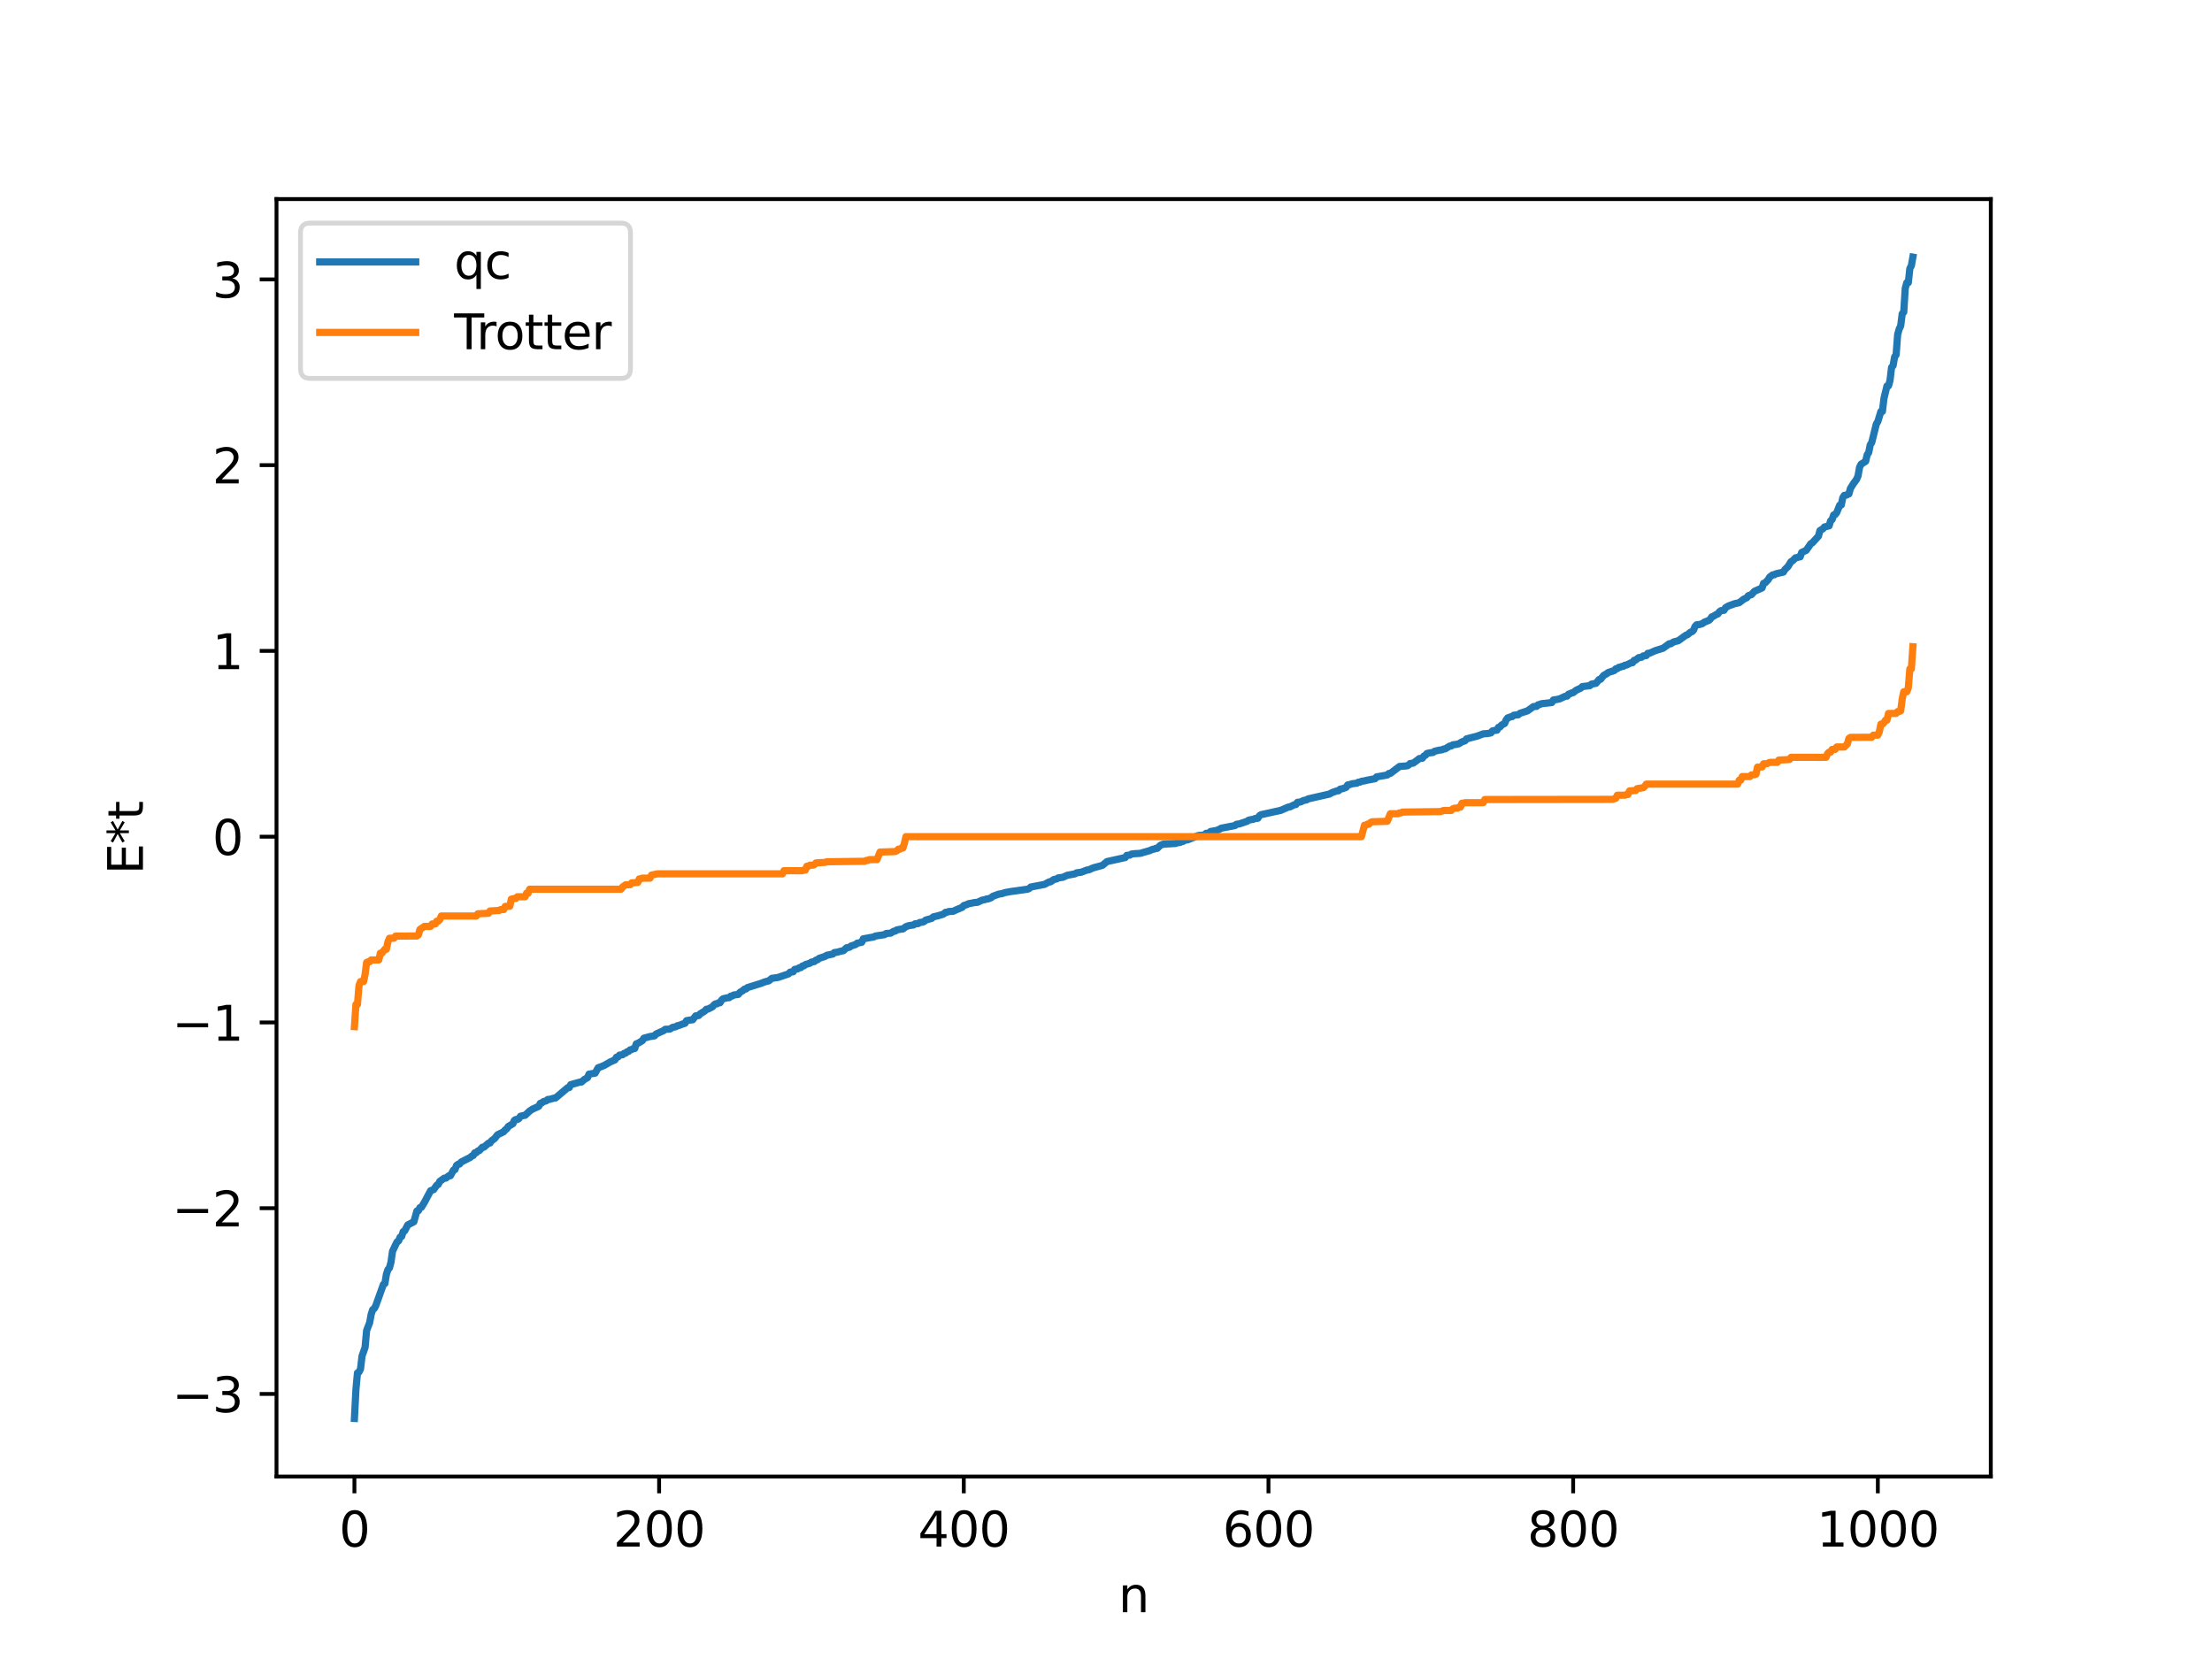 <?xml version="1.0" encoding="utf-8" standalone="no"?>
<!DOCTYPE svg PUBLIC "-//W3C//DTD SVG 1.1//EN"
  "http://www.w3.org/Graphics/SVG/1.1/DTD/svg11.dtd">
<svg xmlns:xlink="http://www.w3.org/1999/xlink" width="460.8pt" height="345.6pt" viewBox="0 0 460.8 345.6" xmlns="http://www.w3.org/2000/svg" version="1.1">
 <defs>
  <style type="text/css">*{stroke-linejoin: round; stroke-linecap: butt}</style>
 </defs>
 <g id="figure_1">
  <g id="patch_1">
   <path d="M 0 345.6 
L 460.8 345.6 
L 460.8 0 
L 0 0 
z
" style="fill: #ffffff"/>
  </g>
  <g id="axes_1">
   <g id="patch_2">
    <path d="M 57.6 307.584 
L 414.72 307.584 
L 414.72 41.472 
L 57.6 41.472 
z
" style="fill: #ffffff"/>
   </g>
   <g id="matplotlib.axis_1">
    <g id="xtick_1">
     <g id="line2d_1">
      <defs>
       <path id="maa97a0752e" d="M 0 0 
L 0 3.5 
" style="stroke: #000000; stroke-width: 0.8"/>
      </defs>
      <g>
       <use xlink:href="#maa97a0752e" x="73.833" y="307.584" style="stroke: #000000; stroke-width: 0.8"/>
      </g>
     </g>
     <g id="text_1">
      <!-- 0 -->
      <g transform="translate(70.651 322.182) scale(0.1 -0.1)">
       <defs>
        <path id="DejaVuSans-30" d="M 2034 4250 
Q 1547 4250 1301 3770 
Q 1056 3291 1056 2328 
Q 1056 1369 1301 889 
Q 1547 409 2034 409 
Q 2525 409 2770 889 
Q 3016 1369 3016 2328 
Q 3016 3291 2770 3770 
Q 2525 4250 2034 4250 
z
M 2034 4750 
Q 2819 4750 3233 4129 
Q 3647 3509 3647 2328 
Q 3647 1150 3233 529 
Q 2819 -91 2034 -91 
Q 1250 -91 836 529 
Q 422 1150 422 2328 
Q 422 3509 836 4129 
Q 1250 4750 2034 4750 
z
" transform="scale(0.016)"/>
       </defs>
       <use xlink:href="#DejaVuSans-30"/>
      </g>
     </g>
    </g>
    <g id="xtick_2">
     <g id="line2d_2">
      <g>
       <use xlink:href="#maa97a0752e" x="137.304" y="307.584" style="stroke: #000000; stroke-width: 0.8"/>
      </g>
     </g>
     <g id="text_2">
      <!-- 200 -->
      <g transform="translate(127.76 322.182) scale(0.1 -0.1)">
       <defs>
        <path id="DejaVuSans-32" d="M 1228 531 
L 3431 531 
L 3431 0 
L 469 0 
L 469 531 
Q 828 903 1448 1529 
Q 2069 2156 2228 2338 
Q 2531 2678 2651 2914 
Q 2772 3150 2772 3378 
Q 2772 3750 2511 3984 
Q 2250 4219 1831 4219 
Q 1534 4219 1204 4116 
Q 875 4013 500 3803 
L 500 4441 
Q 881 4594 1212 4672 
Q 1544 4750 1819 4750 
Q 2544 4750 2975 4387 
Q 3406 4025 3406 3419 
Q 3406 3131 3298 2873 
Q 3191 2616 2906 2266 
Q 2828 2175 2409 1742 
Q 1991 1309 1228 531 
z
" transform="scale(0.016)"/>
       </defs>
       <use xlink:href="#DejaVuSans-32"/>
       <use xlink:href="#DejaVuSans-30" x="63.623"/>
       <use xlink:href="#DejaVuSans-30" x="127.246"/>
      </g>
     </g>
    </g>
    <g id="xtick_3">
     <g id="line2d_3">
      <g>
       <use xlink:href="#maa97a0752e" x="200.775" y="307.584" style="stroke: #000000; stroke-width: 0.8"/>
      </g>
     </g>
     <g id="text_3">
      <!-- 400 -->
      <g transform="translate(191.231 322.182) scale(0.1 -0.1)">
       <defs>
        <path id="DejaVuSans-34" d="M 2419 4116 
L 825 1625 
L 2419 1625 
L 2419 4116 
z
M 2253 4666 
L 3047 4666 
L 3047 1625 
L 3713 1625 
L 3713 1100 
L 3047 1100 
L 3047 0 
L 2419 0 
L 2419 1100 
L 313 1100 
L 313 1709 
L 2253 4666 
z
" transform="scale(0.016)"/>
       </defs>
       <use xlink:href="#DejaVuSans-34"/>
       <use xlink:href="#DejaVuSans-30" x="63.623"/>
       <use xlink:href="#DejaVuSans-30" x="127.246"/>
      </g>
     </g>
    </g>
    <g id="xtick_4">
     <g id="line2d_4">
      <g>
       <use xlink:href="#maa97a0752e" x="264.246" y="307.584" style="stroke: #000000; stroke-width: 0.8"/>
      </g>
     </g>
     <g id="text_4">
      <!-- 600 -->
      <g transform="translate(254.702 322.182) scale(0.1 -0.1)">
       <defs>
        <path id="DejaVuSans-36" d="M 2113 2584 
Q 1688 2584 1439 2293 
Q 1191 2003 1191 1497 
Q 1191 994 1439 701 
Q 1688 409 2113 409 
Q 2538 409 2786 701 
Q 3034 994 3034 1497 
Q 3034 2003 2786 2293 
Q 2538 2584 2113 2584 
z
M 3366 4563 
L 3366 3988 
Q 3128 4100 2886 4159 
Q 2644 4219 2406 4219 
Q 1781 4219 1451 3797 
Q 1122 3375 1075 2522 
Q 1259 2794 1537 2939 
Q 1816 3084 2150 3084 
Q 2853 3084 3261 2657 
Q 3669 2231 3669 1497 
Q 3669 778 3244 343 
Q 2819 -91 2113 -91 
Q 1303 -91 875 529 
Q 447 1150 447 2328 
Q 447 3434 972 4092 
Q 1497 4750 2381 4750 
Q 2619 4750 2861 4703 
Q 3103 4656 3366 4563 
z
" transform="scale(0.016)"/>
       </defs>
       <use xlink:href="#DejaVuSans-36"/>
       <use xlink:href="#DejaVuSans-30" x="63.623"/>
       <use xlink:href="#DejaVuSans-30" x="127.246"/>
      </g>
     </g>
    </g>
    <g id="xtick_5">
     <g id="line2d_5">
      <g>
       <use xlink:href="#maa97a0752e" x="327.717" y="307.584" style="stroke: #000000; stroke-width: 0.8"/>
      </g>
     </g>
     <g id="text_5">
      <!-- 800 -->
      <g transform="translate(318.173 322.182) scale(0.1 -0.1)">
       <defs>
        <path id="DejaVuSans-38" d="M 2034 2216 
Q 1584 2216 1326 1975 
Q 1069 1734 1069 1313 
Q 1069 891 1326 650 
Q 1584 409 2034 409 
Q 2484 409 2743 651 
Q 3003 894 3003 1313 
Q 3003 1734 2745 1975 
Q 2488 2216 2034 2216 
z
M 1403 2484 
Q 997 2584 770 2862 
Q 544 3141 544 3541 
Q 544 4100 942 4425 
Q 1341 4750 2034 4750 
Q 2731 4750 3128 4425 
Q 3525 4100 3525 3541 
Q 3525 3141 3298 2862 
Q 3072 2584 2669 2484 
Q 3125 2378 3379 2068 
Q 3634 1759 3634 1313 
Q 3634 634 3220 271 
Q 2806 -91 2034 -91 
Q 1263 -91 848 271 
Q 434 634 434 1313 
Q 434 1759 690 2068 
Q 947 2378 1403 2484 
z
M 1172 3481 
Q 1172 3119 1398 2916 
Q 1625 2713 2034 2713 
Q 2441 2713 2670 2916 
Q 2900 3119 2900 3481 
Q 2900 3844 2670 4047 
Q 2441 4250 2034 4250 
Q 1625 4250 1398 4047 
Q 1172 3844 1172 3481 
z
" transform="scale(0.016)"/>
       </defs>
       <use xlink:href="#DejaVuSans-38"/>
       <use xlink:href="#DejaVuSans-30" x="63.623"/>
       <use xlink:href="#DejaVuSans-30" x="127.246"/>
      </g>
     </g>
    </g>
    <g id="xtick_6">
     <g id="line2d_6">
      <g>
       <use xlink:href="#maa97a0752e" x="391.188" y="307.584" style="stroke: #000000; stroke-width: 0.8"/>
      </g>
     </g>
     <g id="text_6">
      <!-- 1000 -->
      <g transform="translate(378.463 322.182) scale(0.1 -0.1)">
       <defs>
        <path id="DejaVuSans-31" d="M 794 531 
L 1825 531 
L 1825 4091 
L 703 3866 
L 703 4441 
L 1819 4666 
L 2450 4666 
L 2450 531 
L 3481 531 
L 3481 0 
L 794 0 
L 794 531 
z
" transform="scale(0.016)"/>
       </defs>
       <use xlink:href="#DejaVuSans-31"/>
       <use xlink:href="#DejaVuSans-30" x="63.623"/>
       <use xlink:href="#DejaVuSans-30" x="127.246"/>
       <use xlink:href="#DejaVuSans-30" x="190.869"/>
      </g>
     </g>
    </g>
    <g id="text_7">
     <!-- n -->
     <g transform="translate(232.991 335.861) scale(0.1 -0.1)">
      <defs>
       <path id="DejaVuSans-6e" d="M 3513 2113 
L 3513 0 
L 2938 0 
L 2938 2094 
Q 2938 2591 2744 2837 
Q 2550 3084 2163 3084 
Q 1697 3084 1428 2787 
Q 1159 2491 1159 1978 
L 1159 0 
L 581 0 
L 581 3500 
L 1159 3500 
L 1159 2956 
Q 1366 3272 1645 3428 
Q 1925 3584 2291 3584 
Q 2894 3584 3203 3211 
Q 3513 2838 3513 2113 
z
" transform="scale(0.016)"/>
      </defs>
      <use xlink:href="#DejaVuSans-6e"/>
     </g>
    </g>
   </g>
   <g id="matplotlib.axis_2">
    <g id="ytick_1">
     <g id="line2d_7">
      <defs>
       <path id="mab057619a5" d="M 0 0 
L -3.5 0 
" style="stroke: #000000; stroke-width: 0.8"/>
      </defs>
      <g>
       <use xlink:href="#mab057619a5" x="57.6" y="290.386" style="stroke: #000000; stroke-width: 0.8"/>
      </g>
     </g>
     <g id="text_8">
      <!-- −3 -->
      <g transform="translate(35.858 294.186) scale(0.1 -0.1)">
       <defs>
        <path id="DejaVuSans-2212" d="M 678 2272 
L 4684 2272 
L 4684 1741 
L 678 1741 
L 678 2272 
z
" transform="scale(0.016)"/>
        <path id="DejaVuSans-33" d="M 2597 2516 
Q 3050 2419 3304 2112 
Q 3559 1806 3559 1356 
Q 3559 666 3084 287 
Q 2609 -91 1734 -91 
Q 1441 -91 1130 -33 
Q 819 25 488 141 
L 488 750 
Q 750 597 1062 519 
Q 1375 441 1716 441 
Q 2309 441 2620 675 
Q 2931 909 2931 1356 
Q 2931 1769 2642 2001 
Q 2353 2234 1838 2234 
L 1294 2234 
L 1294 2753 
L 1863 2753 
Q 2328 2753 2575 2939 
Q 2822 3125 2822 3475 
Q 2822 3834 2567 4026 
Q 2313 4219 1838 4219 
Q 1578 4219 1281 4162 
Q 984 4106 628 3988 
L 628 4550 
Q 988 4650 1302 4700 
Q 1616 4750 1894 4750 
Q 2613 4750 3031 4423 
Q 3450 4097 3450 3541 
Q 3450 3153 3228 2886 
Q 3006 2619 2597 2516 
z
" transform="scale(0.016)"/>
       </defs>
       <use xlink:href="#DejaVuSans-2212"/>
       <use xlink:href="#DejaVuSans-33" x="83.789"/>
      </g>
     </g>
    </g>
    <g id="ytick_2">
     <g id="line2d_8">
      <g>
       <use xlink:href="#mab057619a5" x="57.6" y="251.689" style="stroke: #000000; stroke-width: 0.8"/>
      </g>
     </g>
     <g id="text_9">
      <!-- −2 -->
      <g transform="translate(35.858 255.488) scale(0.1 -0.1)">
       <use xlink:href="#DejaVuSans-2212"/>
       <use xlink:href="#DejaVuSans-32" x="83.789"/>
      </g>
     </g>
    </g>
    <g id="ytick_3">
     <g id="line2d_9">
      <g>
       <use xlink:href="#mab057619a5" x="57.6" y="212.991" style="stroke: #000000; stroke-width: 0.8"/>
      </g>
     </g>
     <g id="text_10">
      <!-- −1 -->
      <g transform="translate(35.858 216.791) scale(0.1 -0.1)">
       <use xlink:href="#DejaVuSans-2212"/>
       <use xlink:href="#DejaVuSans-31" x="83.789"/>
      </g>
     </g>
    </g>
    <g id="ytick_4">
     <g id="line2d_10">
      <g>
       <use xlink:href="#mab057619a5" x="57.6" y="174.294" style="stroke: #000000; stroke-width: 0.8"/>
      </g>
     </g>
     <g id="text_11">
      <!-- 0 -->
      <g transform="translate(44.237 178.093) scale(0.1 -0.1)">
       <use xlink:href="#DejaVuSans-30"/>
      </g>
     </g>
    </g>
    <g id="ytick_5">
     <g id="line2d_11">
      <g>
       <use xlink:href="#mab057619a5" x="57.6" y="135.596" style="stroke: #000000; stroke-width: 0.8"/>
      </g>
     </g>
     <g id="text_12">
      <!-- 1 -->
      <g transform="translate(44.237 139.395) scale(0.1 -0.1)">
       <use xlink:href="#DejaVuSans-31"/>
      </g>
     </g>
    </g>
    <g id="ytick_6">
     <g id="line2d_12">
      <g>
       <use xlink:href="#mab057619a5" x="57.6" y="96.899" style="stroke: #000000; stroke-width: 0.8"/>
      </g>
     </g>
     <g id="text_13">
      <!-- 2 -->
      <g transform="translate(44.237 100.698) scale(0.1 -0.1)">
       <use xlink:href="#DejaVuSans-32"/>
      </g>
     </g>
    </g>
    <g id="ytick_7">
     <g id="line2d_13">
      <g>
       <use xlink:href="#mab057619a5" x="57.6" y="58.201" style="stroke: #000000; stroke-width: 0.8"/>
      </g>
     </g>
     <g id="text_14">
      <!-- 3 -->
      <g transform="translate(44.237 62) scale(0.1 -0.1)">
       <use xlink:href="#DejaVuSans-33"/>
      </g>
     </g>
    </g>
    <g id="text_15">
     <!-- E*t -->
     <g transform="translate(29.778 182.148) rotate(-90) scale(0.1 -0.1)">
      <defs>
       <path id="DejaVuSans-45" d="M 628 4666 
L 3578 4666 
L 3578 4134 
L 1259 4134 
L 1259 2753 
L 3481 2753 
L 3481 2222 
L 1259 2222 
L 1259 531 
L 3634 531 
L 3634 0 
L 628 0 
L 628 4666 
z
" transform="scale(0.016)"/>
       <path id="DejaVuSans-2a" d="M 3009 3897 
L 1888 3291 
L 3009 2681 
L 2828 2375 
L 1778 3009 
L 1778 1831 
L 1422 1831 
L 1422 3009 
L 372 2375 
L 191 2681 
L 1313 3291 
L 191 3897 
L 372 4206 
L 1422 3572 
L 1422 4750 
L 1778 4750 
L 1778 3572 
L 2828 4206 
L 3009 3897 
z
" transform="scale(0.016)"/>
       <path id="DejaVuSans-74" d="M 1172 4494 
L 1172 3500 
L 2356 3500 
L 2356 3053 
L 1172 3053 
L 1172 1153 
Q 1172 725 1289 603 
Q 1406 481 1766 481 
L 2356 481 
L 2356 0 
L 1766 0 
Q 1100 0 847 248 
Q 594 497 594 1153 
L 594 3053 
L 172 3053 
L 172 3500 
L 594 3500 
L 594 4494 
L 1172 4494 
z
" transform="scale(0.016)"/>
      </defs>
      <use xlink:href="#DejaVuSans-45"/>
      <use xlink:href="#DejaVuSans-2a" x="63.184"/>
      <use xlink:href="#DejaVuSans-74" x="113.184"/>
     </g>
    </g>
   </g>
   <g id="line2d_14">
    <path d="M 73.833 295.488 
L 74.15 289.433 
L 74.467 286.004 
L 74.785 285.821 
L 75.102 285.192 
L 75.42 282.483 
L 76.054 280.682 
L 76.372 277.162 
L 77.006 275.525 
L 77.324 273.792 
L 77.641 272.815 
L 77.958 272.6 
L 78.276 272.004 
L 79.862 267.577 
L 80.18 267.39 
L 80.497 265.448 
L 80.815 264.48 
L 81.132 264.124 
L 81.449 262.933 
L 81.767 260.677 
L 82.401 259.323 
L 82.719 258.698 
L 83.036 258.507 
L 83.353 257.722 
L 83.671 257.574 
L 83.988 256.58 
L 84.305 256.412 
L 84.94 255.177 
L 86.21 254.522 
L 86.844 252.275 
L 87.162 252.22 
L 87.479 251.566 
L 87.796 251.488 
L 88.431 250.435 
L 89.7 248.046 
L 90.335 247.817 
L 90.97 246.913 
L 91.287 246.744 
L 91.605 246.108 
L 92.557 245.426 
L 92.874 245.424 
L 93.509 244.931 
L 93.826 244.921 
L 94.461 243.762 
L 94.778 243.654 
L 95.096 242.79 
L 95.413 242.552 
L 95.73 242.496 
L 96.048 242.089 
L 97.952 241.12 
L 98.269 240.836 
L 98.586 240.706 
L 98.904 240.149 
L 99.221 240.123 
L 99.539 239.78 
L 99.856 239.685 
L 100.491 238.978 
L 100.808 238.976 
L 101.76 238.15 
L 102.077 238.106 
L 102.395 237.637 
L 103.029 237.186 
L 103.664 236.382 
L 104.616 235.925 
L 104.934 235.759 
L 105.251 235.364 
L 105.568 235.151 
L 105.886 234.666 
L 106.838 234.095 
L 107.155 233.396 
L 107.472 233.205 
L 107.79 233.201 
L 108.107 233.015 
L 108.424 232.528 
L 109.059 232.379 
L 109.377 232.345 
L 110.329 231.453 
L 110.963 231.033 
L 111.598 230.755 
L 112.233 230.455 
L 112.55 229.85 
L 112.867 229.757 
L 113.185 229.494 
L 113.82 229.311 
L 114.137 229.031 
L 114.454 229.029 
L 115.406 228.763 
L 115.724 228.736 
L 118.262 226.592 
L 118.58 226.565 
L 118.897 225.95 
L 120.167 225.599 
L 120.801 225.418 
L 121.119 225.409 
L 121.753 224.855 
L 122.388 224.503 
L 122.705 223.761 
L 123.975 223.559 
L 124.61 222.429 
L 125.244 222.207 
L 125.879 221.94 
L 127.148 221.211 
L 128.1 220.801 
L 128.418 220.24 
L 128.735 220.183 
L 129.053 219.799 
L 129.687 219.729 
L 130.005 219.436 
L 130.322 219.397 
L 130.639 219.095 
L 130.957 219.017 
L 131.274 218.702 
L 131.591 218.645 
L 131.909 218.441 
L 132.226 218.42 
L 132.543 217.453 
L 132.861 217.353 
L 133.496 216.98 
L 133.813 216.783 
L 134.13 216.277 
L 135.4 215.932 
L 136.352 215.785 
L 136.669 215.405 
L 137.939 214.829 
L 138.256 214.696 
L 138.573 214.425 
L 139.525 214.378 
L 140.16 214.001 
L 140.795 213.892 
L 141.112 213.671 
L 141.429 213.629 
L 142.381 213.259 
L 142.699 213.176 
L 143.016 212.622 
L 143.651 212.502 
L 144.286 212.444 
L 144.92 211.626 
L 145.555 211.549 
L 145.872 211.19 
L 146.824 210.615 
L 147.142 210.245 
L 147.459 210.224 
L 148.411 209.75 
L 148.729 209.344 
L 149.046 209.12 
L 149.363 209.117 
L 149.681 208.9 
L 149.998 208.893 
L 150.315 208.343 
L 150.633 208.061 
L 151.585 207.842 
L 151.902 207.832 
L 152.22 207.52 
L 152.537 207.487 
L 152.854 207.277 
L 153.806 207.151 
L 154.124 206.736 
L 154.758 206.354 
L 155.076 206.054 
L 155.393 206.033 
L 155.71 205.732 
L 158.567 204.84 
L 159.201 204.582 
L 159.836 204.401 
L 160.153 204.325 
L 160.788 203.806 
L 162.058 203.627 
L 164.279 202.876 
L 164.596 202.514 
L 165.231 202.444 
L 165.548 201.94 
L 166.183 201.827 
L 166.5 201.596 
L 166.818 201.58 
L 167.135 201.249 
L 167.453 201.207 
L 167.77 200.942 
L 168.722 200.654 
L 169.039 200.42 
L 169.674 200.294 
L 169.991 200.006 
L 170.309 199.933 
L 170.626 199.647 
L 171.896 199.228 
L 172.213 199.002 
L 173.482 198.748 
L 173.8 198.44 
L 174.434 198.35 
L 175.069 198.174 
L 175.704 198.038 
L 176.339 197.449 
L 176.973 197.324 
L 177.291 197.064 
L 178.243 196.769 
L 178.56 196.485 
L 179.512 196.292 
L 179.829 195.577 
L 182.051 195.173 
L 182.368 194.992 
L 184.272 194.704 
L 184.59 194.469 
L 185.542 194.389 
L 186.177 193.999 
L 186.494 193.966 
L 186.811 193.721 
L 187.763 193.542 
L 188.081 193.526 
L 188.715 193.044 
L 189.35 192.824 
L 190.302 192.687 
L 190.62 192.452 
L 191.254 192.403 
L 191.572 192.179 
L 192.206 192.095 
L 192.524 191.958 
L 192.841 191.672 
L 194.11 191.309 
L 194.428 191 
L 195.38 190.779 
L 196.332 190.493 
L 196.649 190.342 
L 196.967 190.058 
L 197.284 190.037 
L 197.601 189.895 
L 198.553 189.844 
L 199.188 189.539 
L 200.458 189.007 
L 200.775 188.638 
L 201.41 188.448 
L 201.727 188.268 
L 202.362 188.154 
L 202.996 188.021 
L 203.631 187.968 
L 204.583 187.52 
L 205.218 187.396 
L 205.535 187.259 
L 205.853 187.258 
L 206.487 187.008 
L 206.805 186.722 
L 208.074 186.259 
L 208.709 186.166 
L 209.343 185.945 
L 210.613 185.715 
L 211.882 185.545 
L 214.104 185.228 
L 214.421 185.079 
L 214.739 184.779 
L 217.595 184.235 
L 218.547 183.713 
L 218.864 183.696 
L 219.499 183.229 
L 220.134 183.094 
L 220.451 182.881 
L 221.403 182.755 
L 222.355 182.332 
L 222.99 182.217 
L 223.942 182.041 
L 224.259 181.832 
L 225.211 181.71 
L 226.481 181.23 
L 226.798 181.207 
L 227.75 180.785 
L 229.654 180.271 
L 230.606 179.48 
L 234.415 178.642 
L 234.732 178.189 
L 235.367 178.138 
L 235.684 177.92 
L 236.319 177.841 
L 237.588 177.763 
L 238.223 177.557 
L 238.858 177.386 
L 239.492 177.199 
L 240.127 176.922 
L 240.444 176.887 
L 240.762 176.728 
L 241.079 176.723 
L 241.714 176.096 
L 242.348 175.852 
L 244.887 175.71 
L 245.205 175.568 
L 245.839 175.5 
L 246.157 175.317 
L 246.474 175.267 
L 246.791 175.04 
L 247.426 174.948 
L 249.648 174.051 
L 250.917 173.943 
L 251.234 173.603 
L 251.869 173.519 
L 252.186 173.212 
L 253.456 172.992 
L 254.091 172.718 
L 254.408 172.529 
L 257.264 171.979 
L 257.581 171.715 
L 258.216 171.624 
L 259.803 171.089 
L 260.12 170.851 
L 260.755 170.719 
L 261.072 170.691 
L 261.39 170.525 
L 262.024 170.458 
L 262.342 169.959 
L 262.659 169.721 
L 266.785 168.819 
L 268.372 168.129 
L 268.689 168.102 
L 269.641 167.634 
L 269.958 167.603 
L 270.276 167.143 
L 270.91 167.071 
L 271.545 166.765 
L 272.18 166.634 
L 272.497 166.426 
L 276.94 165.419 
L 277.575 165.076 
L 278.527 164.749 
L 278.844 164.731 
L 279.162 164.402 
L 279.796 164.263 
L 280.431 164.011 
L 280.748 163.511 
L 281.066 163.475 
L 281.7 163.269 
L 282.653 163.153 
L 282.97 162.944 
L 283.287 162.938 
L 283.605 162.766 
L 284.239 162.667 
L 284.874 162.514 
L 286.461 162.217 
L 286.778 161.835 
L 288.365 161.555 
L 289 161.439 
L 289.317 161.134 
L 289.634 161.115 
L 291.539 159.674 
L 293.125 159.541 
L 293.443 159.367 
L 293.76 159.056 
L 294.395 158.973 
L 295.347 158.286 
L 295.664 158.022 
L 296.299 157.956 
L 296.616 157.507 
L 296.934 157.342 
L 297.251 156.963 
L 297.886 156.823 
L 298.52 156.753 
L 298.838 156.501 
L 299.79 156.278 
L 300.424 156.196 
L 300.742 156.031 
L 301.059 156.002 
L 302.011 155.415 
L 302.329 155.397 
L 302.646 155.162 
L 303.281 155.081 
L 303.915 154.941 
L 304.55 154.536 
L 305.185 154.322 
L 305.502 153.921 
L 307.724 153.35 
L 308.993 152.872 
L 309.945 152.799 
L 310.58 152.676 
L 310.897 152.269 
L 311.532 152.132 
L 311.849 152.107 
L 312.167 151.51 
L 312.484 151.442 
L 312.801 151.039 
L 313.436 150.712 
L 313.753 149.983 
L 314.071 149.556 
L 314.705 149.331 
L 315.023 149.274 
L 315.34 148.993 
L 316.292 148.901 
L 316.61 148.603 
L 318.196 148.09 
L 319.466 147.187 
L 320.1 147.153 
L 320.418 146.813 
L 320.735 146.779 
L 321.053 146.608 
L 323.274 146.354 
L 323.591 145.823 
L 324.226 145.726 
L 324.861 145.603 
L 326.13 145.022 
L 326.448 145.018 
L 326.765 144.597 
L 327.082 144.526 
L 327.4 144.334 
L 327.717 144.291 
L 328.352 143.788 
L 329.304 143.346 
L 329.621 143.03 
L 331.208 142.829 
L 331.525 142.52 
L 332.477 142.345 
L 333.112 141.563 
L 333.429 141.505 
L 334.064 140.709 
L 334.699 140.351 
L 335.016 140.101 
L 336.286 139.684 
L 336.603 139.321 
L 336.92 139.285 
L 337.238 139.015 
L 337.555 138.978 
L 337.872 138.818 
L 338.19 138.805 
L 338.507 138.57 
L 338.824 138.547 
L 339.777 138.066 
L 340.094 138.052 
L 340.411 137.561 
L 340.729 137.51 
L 341.363 137.003 
L 341.998 136.899 
L 342.315 136.638 
L 342.95 136.559 
L 343.267 136.096 
L 343.585 136.094 
L 344.854 135.533 
L 346.441 135.04 
L 347.076 134.58 
L 347.71 134.118 
L 348.028 134.118 
L 348.662 133.722 
L 349.615 133.478 
L 351.201 132.331 
L 351.519 132.242 
L 352.153 131.694 
L 352.471 131.591 
L 352.788 131.285 
L 353.105 130.509 
L 353.423 130.164 
L 354.058 130.097 
L 354.692 129.885 
L 355.01 129.62 
L 355.962 129.247 
L 356.279 128.982 
L 356.596 128.499 
L 356.914 128.397 
L 357.548 127.995 
L 357.866 127.891 
L 358.183 127.44 
L 358.5 127.215 
L 359.135 127.136 
L 359.453 126.593 
L 360.087 126.224 
L 361.357 125.762 
L 362.309 125.549 
L 363.261 124.811 
L 363.896 124.506 
L 364.213 124.092 
L 364.848 123.874 
L 365.482 123.18 
L 367.069 122.48 
L 367.386 121.52 
L 367.704 121.417 
L 368.339 120.767 
L 368.656 120.215 
L 369.291 119.749 
L 369.608 119.74 
L 369.925 119.537 
L 370.56 119.397 
L 371.512 119.172 
L 371.829 118.644 
L 372.464 118.036 
L 373.099 117.009 
L 373.416 116.83 
L 374.051 116.198 
L 374.368 116.167 
L 374.686 116.014 
L 375.003 116.005 
L 375.32 115.086 
L 376.272 114.641 
L 377.224 113.265 
L 377.542 113.085 
L 378.811 111.698 
L 379.129 110.534 
L 379.763 110.143 
L 380.081 109.767 
L 381.033 109.548 
L 381.35 108.496 
L 381.667 108.223 
L 381.985 107.278 
L 382.302 107.183 
L 382.62 106.775 
L 383.254 105.223 
L 383.572 105.198 
L 383.889 103.668 
L 384.206 103.184 
L 384.524 103.178 
L 385.158 102.89 
L 385.476 101.749 
L 386.11 100.737 
L 386.745 99.879 
L 387.062 99.152 
L 387.38 97.342 
L 387.697 96.709 
L 388.649 96.095 
L 388.967 94.731 
L 389.284 94.28 
L 389.601 92.678 
L 389.919 92.171 
L 390.871 88.331 
L 391.188 87.805 
L 391.823 85.725 
L 392.14 85.71 
L 392.458 83.012 
L 393.092 80.406 
L 393.41 80.376 
L 393.727 79.236 
L 394.044 76.538 
L 394.362 76.178 
L 394.679 74.368 
L 394.996 73.902 
L 395.314 69.704 
L 395.631 68.546 
L 395.948 67.893 
L 396.266 65.362 
L 396.583 65.025 
L 396.9 60.043 
L 397.218 58.887 
L 397.535 58.878 
L 397.853 55.956 
L 398.17 55.358 
L 398.487 53.568 
L 398.487 53.568 
" clip-path="url(#p3517fc2c8b)" style="fill: none; stroke: #1f77b4; stroke-width: 1.5; stroke-linecap: square"/>
   </g>
   <g id="line2d_15">
    <path d="M 73.833 213.861 
L 74.15 209.244 
L 74.467 209.244 
L 74.785 205.298 
L 75.102 204.478 
L 75.737 204.478 
L 76.054 203.001 
L 76.372 200.508 
L 76.689 200.355 
L 77.006 200.355 
L 77.324 199.97 
L 78.91 199.97 
L 79.228 198.563 
L 79.545 198.563 
L 80.18 197.74 
L 80.497 197.74 
L 80.815 196.184 
L 81.132 195.452 
L 82.084 195.44 
L 82.401 195.007 
L 86.844 194.982 
L 87.162 194.745 
L 87.479 193.618 
L 88.431 192.979 
L 89.7 192.979 
L 90.018 192.48 
L 90.653 192.48 
L 90.97 191.901 
L 91.287 191.901 
L 91.605 191.599 
L 91.922 190.824 
L 99.221 190.824 
L 99.539 190.361 
L 101.76 190.252 
L 102.077 189.773 
L 103.981 189.665 
L 104.299 189.478 
L 104.934 189.478 
L 105.251 188.821 
L 106.203 188.788 
L 106.52 187.305 
L 107.155 187.158 
L 107.472 187.158 
L 107.79 186.817 
L 109.377 186.817 
L 109.694 186.067 
L 110.011 186.067 
L 110.329 185.239 
L 129.37 185.239 
L 129.687 184.769 
L 130.322 184.326 
L 131.274 184.298 
L 131.591 183.913 
L 132.861 183.825 
L 133.178 183.084 
L 133.496 183.084 
L 133.813 182.929 
L 135.4 182.929 
L 135.717 182.297 
L 136.986 182.033 
L 163.01 182.033 
L 163.327 181.378 
L 167.135 181.378 
L 167.453 181.258 
L 167.77 181.258 
L 168.087 180.446 
L 168.405 180.446 
L 168.722 180.229 
L 169.357 180.229 
L 169.674 180.09 
L 169.991 179.755 
L 171.896 179.653 
L 172.213 179.519 
L 180.147 179.419 
L 180.464 179.246 
L 180.781 179.246 
L 181.099 179.077 
L 182.686 179.077 
L 183.32 177.5 
L 186.494 177.394 
L 186.811 177.255 
L 187.129 176.909 
L 187.446 176.909 
L 187.763 176.674 
L 188.081 176.674 
L 188.398 175.693 
L 188.715 174.294 
L 283.605 174.294 
L 284.239 171.914 
L 284.557 171.914 
L 284.874 171.679 
L 285.191 171.679 
L 285.509 171.332 
L 285.826 171.194 
L 289 171.088 
L 289.634 169.511 
L 291.221 169.511 
L 291.539 169.341 
L 291.856 169.341 
L 292.173 169.169 
L 300.107 169.069 
L 300.742 168.833 
L 302.329 168.833 
L 302.646 168.498 
L 302.963 168.358 
L 303.598 168.358 
L 303.915 168.141 
L 304.233 168.141 
L 304.55 167.33 
L 304.867 167.33 
L 305.185 167.21 
L 308.993 167.21 
L 309.31 166.554 
L 335.968 166.518 
L 336.603 166.29 
L 336.92 165.659 
L 338.507 165.659 
L 338.824 165.503 
L 339.142 165.503 
L 339.459 164.762 
L 340.729 164.675 
L 341.046 164.29 
L 342.315 164.09 
L 342.633 163.819 
L 342.95 163.348 
L 361.991 163.348 
L 362.309 162.52 
L 362.626 162.52 
L 362.943 161.771 
L 364.53 161.771 
L 364.848 161.43 
L 365.482 161.371 
L 365.8 161.283 
L 366.117 159.8 
L 367.069 159.767 
L 367.386 159.11 
L 368.021 159.11 
L 368.656 158.815 
L 370.243 158.815 
L 370.56 158.336 
L 372.781 158.226 
L 373.099 157.764 
L 380.398 157.764 
L 380.715 156.988 
L 381.033 156.686 
L 381.35 156.686 
L 381.667 156.107 
L 382.302 156.107 
L 382.62 155.609 
L 384.206 155.609 
L 384.841 154.97 
L 385.158 153.843 
L 385.476 153.606 
L 389.919 153.581 
L 390.236 153.148 
L 391.188 153.135 
L 391.505 152.403 
L 391.823 150.848 
L 392.14 150.848 
L 392.458 150.534 
L 392.775 150.024 
L 393.092 150.024 
L 393.41 148.618 
L 394.996 148.618 
L 395.314 148.232 
L 395.631 148.232 
L 395.948 148.079 
L 396.266 145.587 
L 396.583 144.11 
L 397.218 144.11 
L 397.535 143.29 
L 397.853 139.343 
L 398.17 139.343 
L 398.487 134.726 
L 398.487 134.726 
" clip-path="url(#p3517fc2c8b)" style="fill: none; stroke: #ff7f0e; stroke-width: 1.5; stroke-linecap: square"/>
   </g>
   <g id="patch_3">
    <path d="M 57.6 307.584 
L 57.6 41.472 
" style="fill: none; stroke: #000000; stroke-width: 0.8; stroke-linejoin: miter; stroke-linecap: square"/>
   </g>
   <g id="patch_4">
    <path d="M 414.72 307.584 
L 414.72 41.472 
" style="fill: none; stroke: #000000; stroke-width: 0.8; stroke-linejoin: miter; stroke-linecap: square"/>
   </g>
   <g id="patch_5">
    <path d="M 57.6 307.584 
L 414.72 307.584 
" style="fill: none; stroke: #000000; stroke-width: 0.8; stroke-linejoin: miter; stroke-linecap: square"/>
   </g>
   <g id="patch_6">
    <path d="M 57.6 41.472 
L 414.72 41.472 
" style="fill: none; stroke: #000000; stroke-width: 0.8; stroke-linejoin: miter; stroke-linecap: square"/>
   </g>
   <g id="legend_1">
    <g id="patch_7">
     <path d="M 64.6 78.828 
L 129.342 78.828 
Q 131.342 78.828 131.342 76.828 
L 131.342 48.472 
Q 131.342 46.472 129.342 46.472 
L 64.6 46.472 
Q 62.6 46.472 62.6 48.472 
L 62.6 76.828 
Q 62.6 78.828 64.6 78.828 
z
" style="fill: #ffffff; opacity: 0.8; stroke: #cccccc; stroke-linejoin: miter"/>
    </g>
    <g id="line2d_16">
     <path d="M 66.6 54.57 
L 76.6 54.57 
L 86.6 54.57 
" style="fill: none; stroke: #1f77b4; stroke-width: 1.5; stroke-linecap: square"/>
    </g>
    <g id="text_16">
     <!-- qc -->
     <g transform="translate(94.6 58.07) scale(0.1 -0.1)">
      <defs>
       <path id="DejaVuSans-71" d="M 947 1747 
Q 947 1113 1208 752 
Q 1469 391 1925 391 
Q 2381 391 2643 752 
Q 2906 1113 2906 1747 
Q 2906 2381 2643 2742 
Q 2381 3103 1925 3103 
Q 1469 3103 1208 2742 
Q 947 2381 947 1747 
z
M 2906 525 
Q 2725 213 2448 61 
Q 2172 -91 1784 -91 
Q 1150 -91 751 415 
Q 353 922 353 1747 
Q 353 2572 751 3078 
Q 1150 3584 1784 3584 
Q 2172 3584 2448 3432 
Q 2725 3281 2906 2969 
L 2906 3500 
L 3481 3500 
L 3481 -1331 
L 2906 -1331 
L 2906 525 
z
" transform="scale(0.016)"/>
       <path id="DejaVuSans-63" d="M 3122 3366 
L 3122 2828 
Q 2878 2963 2633 3030 
Q 2388 3097 2138 3097 
Q 1578 3097 1268 2742 
Q 959 2388 959 1747 
Q 959 1106 1268 751 
Q 1578 397 2138 397 
Q 2388 397 2633 464 
Q 2878 531 3122 666 
L 3122 134 
Q 2881 22 2623 -34 
Q 2366 -91 2075 -91 
Q 1284 -91 818 406 
Q 353 903 353 1747 
Q 353 2603 823 3093 
Q 1294 3584 2113 3584 
Q 2378 3584 2631 3529 
Q 2884 3475 3122 3366 
z
" transform="scale(0.016)"/>
      </defs>
      <use xlink:href="#DejaVuSans-71"/>
      <use xlink:href="#DejaVuSans-63" x="63.477"/>
     </g>
    </g>
    <g id="line2d_17">
     <path d="M 66.6 69.249 
L 76.6 69.249 
L 86.6 69.249 
" style="fill: none; stroke: #ff7f0e; stroke-width: 1.5; stroke-linecap: square"/>
    </g>
    <g id="text_17">
     <!-- Trotter -->
     <g transform="translate(94.6 72.749) scale(0.1 -0.1)">
      <defs>
       <path id="DejaVuSans-54" d="M -19 4666 
L 3928 4666 
L 3928 4134 
L 2272 4134 
L 2272 0 
L 1638 0 
L 1638 4134 
L -19 4134 
L -19 4666 
z
" transform="scale(0.016)"/>
       <path id="DejaVuSans-72" d="M 2631 2963 
Q 2534 3019 2420 3045 
Q 2306 3072 2169 3072 
Q 1681 3072 1420 2755 
Q 1159 2438 1159 1844 
L 1159 0 
L 581 0 
L 581 3500 
L 1159 3500 
L 1159 2956 
Q 1341 3275 1631 3429 
Q 1922 3584 2338 3584 
Q 2397 3584 2469 3576 
Q 2541 3569 2628 3553 
L 2631 2963 
z
" transform="scale(0.016)"/>
       <path id="DejaVuSans-6f" d="M 1959 3097 
Q 1497 3097 1228 2736 
Q 959 2375 959 1747 
Q 959 1119 1226 758 
Q 1494 397 1959 397 
Q 2419 397 2687 759 
Q 2956 1122 2956 1747 
Q 2956 2369 2687 2733 
Q 2419 3097 1959 3097 
z
M 1959 3584 
Q 2709 3584 3137 3096 
Q 3566 2609 3566 1747 
Q 3566 888 3137 398 
Q 2709 -91 1959 -91 
Q 1206 -91 779 398 
Q 353 888 353 1747 
Q 353 2609 779 3096 
Q 1206 3584 1959 3584 
z
" transform="scale(0.016)"/>
       <path id="DejaVuSans-65" d="M 3597 1894 
L 3597 1613 
L 953 1613 
Q 991 1019 1311 708 
Q 1631 397 2203 397 
Q 2534 397 2845 478 
Q 3156 559 3463 722 
L 3463 178 
Q 3153 47 2828 -22 
Q 2503 -91 2169 -91 
Q 1331 -91 842 396 
Q 353 884 353 1716 
Q 353 2575 817 3079 
Q 1281 3584 2069 3584 
Q 2775 3584 3186 3129 
Q 3597 2675 3597 1894 
z
M 3022 2063 
Q 3016 2534 2758 2815 
Q 2500 3097 2075 3097 
Q 1594 3097 1305 2825 
Q 1016 2553 972 2059 
L 3022 2063 
z
" transform="scale(0.016)"/>
      </defs>
      <use xlink:href="#DejaVuSans-54"/>
      <use xlink:href="#DejaVuSans-72" x="46.334"/>
      <use xlink:href="#DejaVuSans-6f" x="85.197"/>
      <use xlink:href="#DejaVuSans-74" x="146.379"/>
      <use xlink:href="#DejaVuSans-74" x="185.588"/>
      <use xlink:href="#DejaVuSans-65" x="224.797"/>
      <use xlink:href="#DejaVuSans-72" x="286.32"/>
     </g>
    </g>
   </g>
  </g>
 </g>
 <defs>
  <clipPath id="p3517fc2c8b">
   <rect x="57.6" y="41.472" width="357.12" height="266.112"/>
  </clipPath>
 </defs>
</svg>
